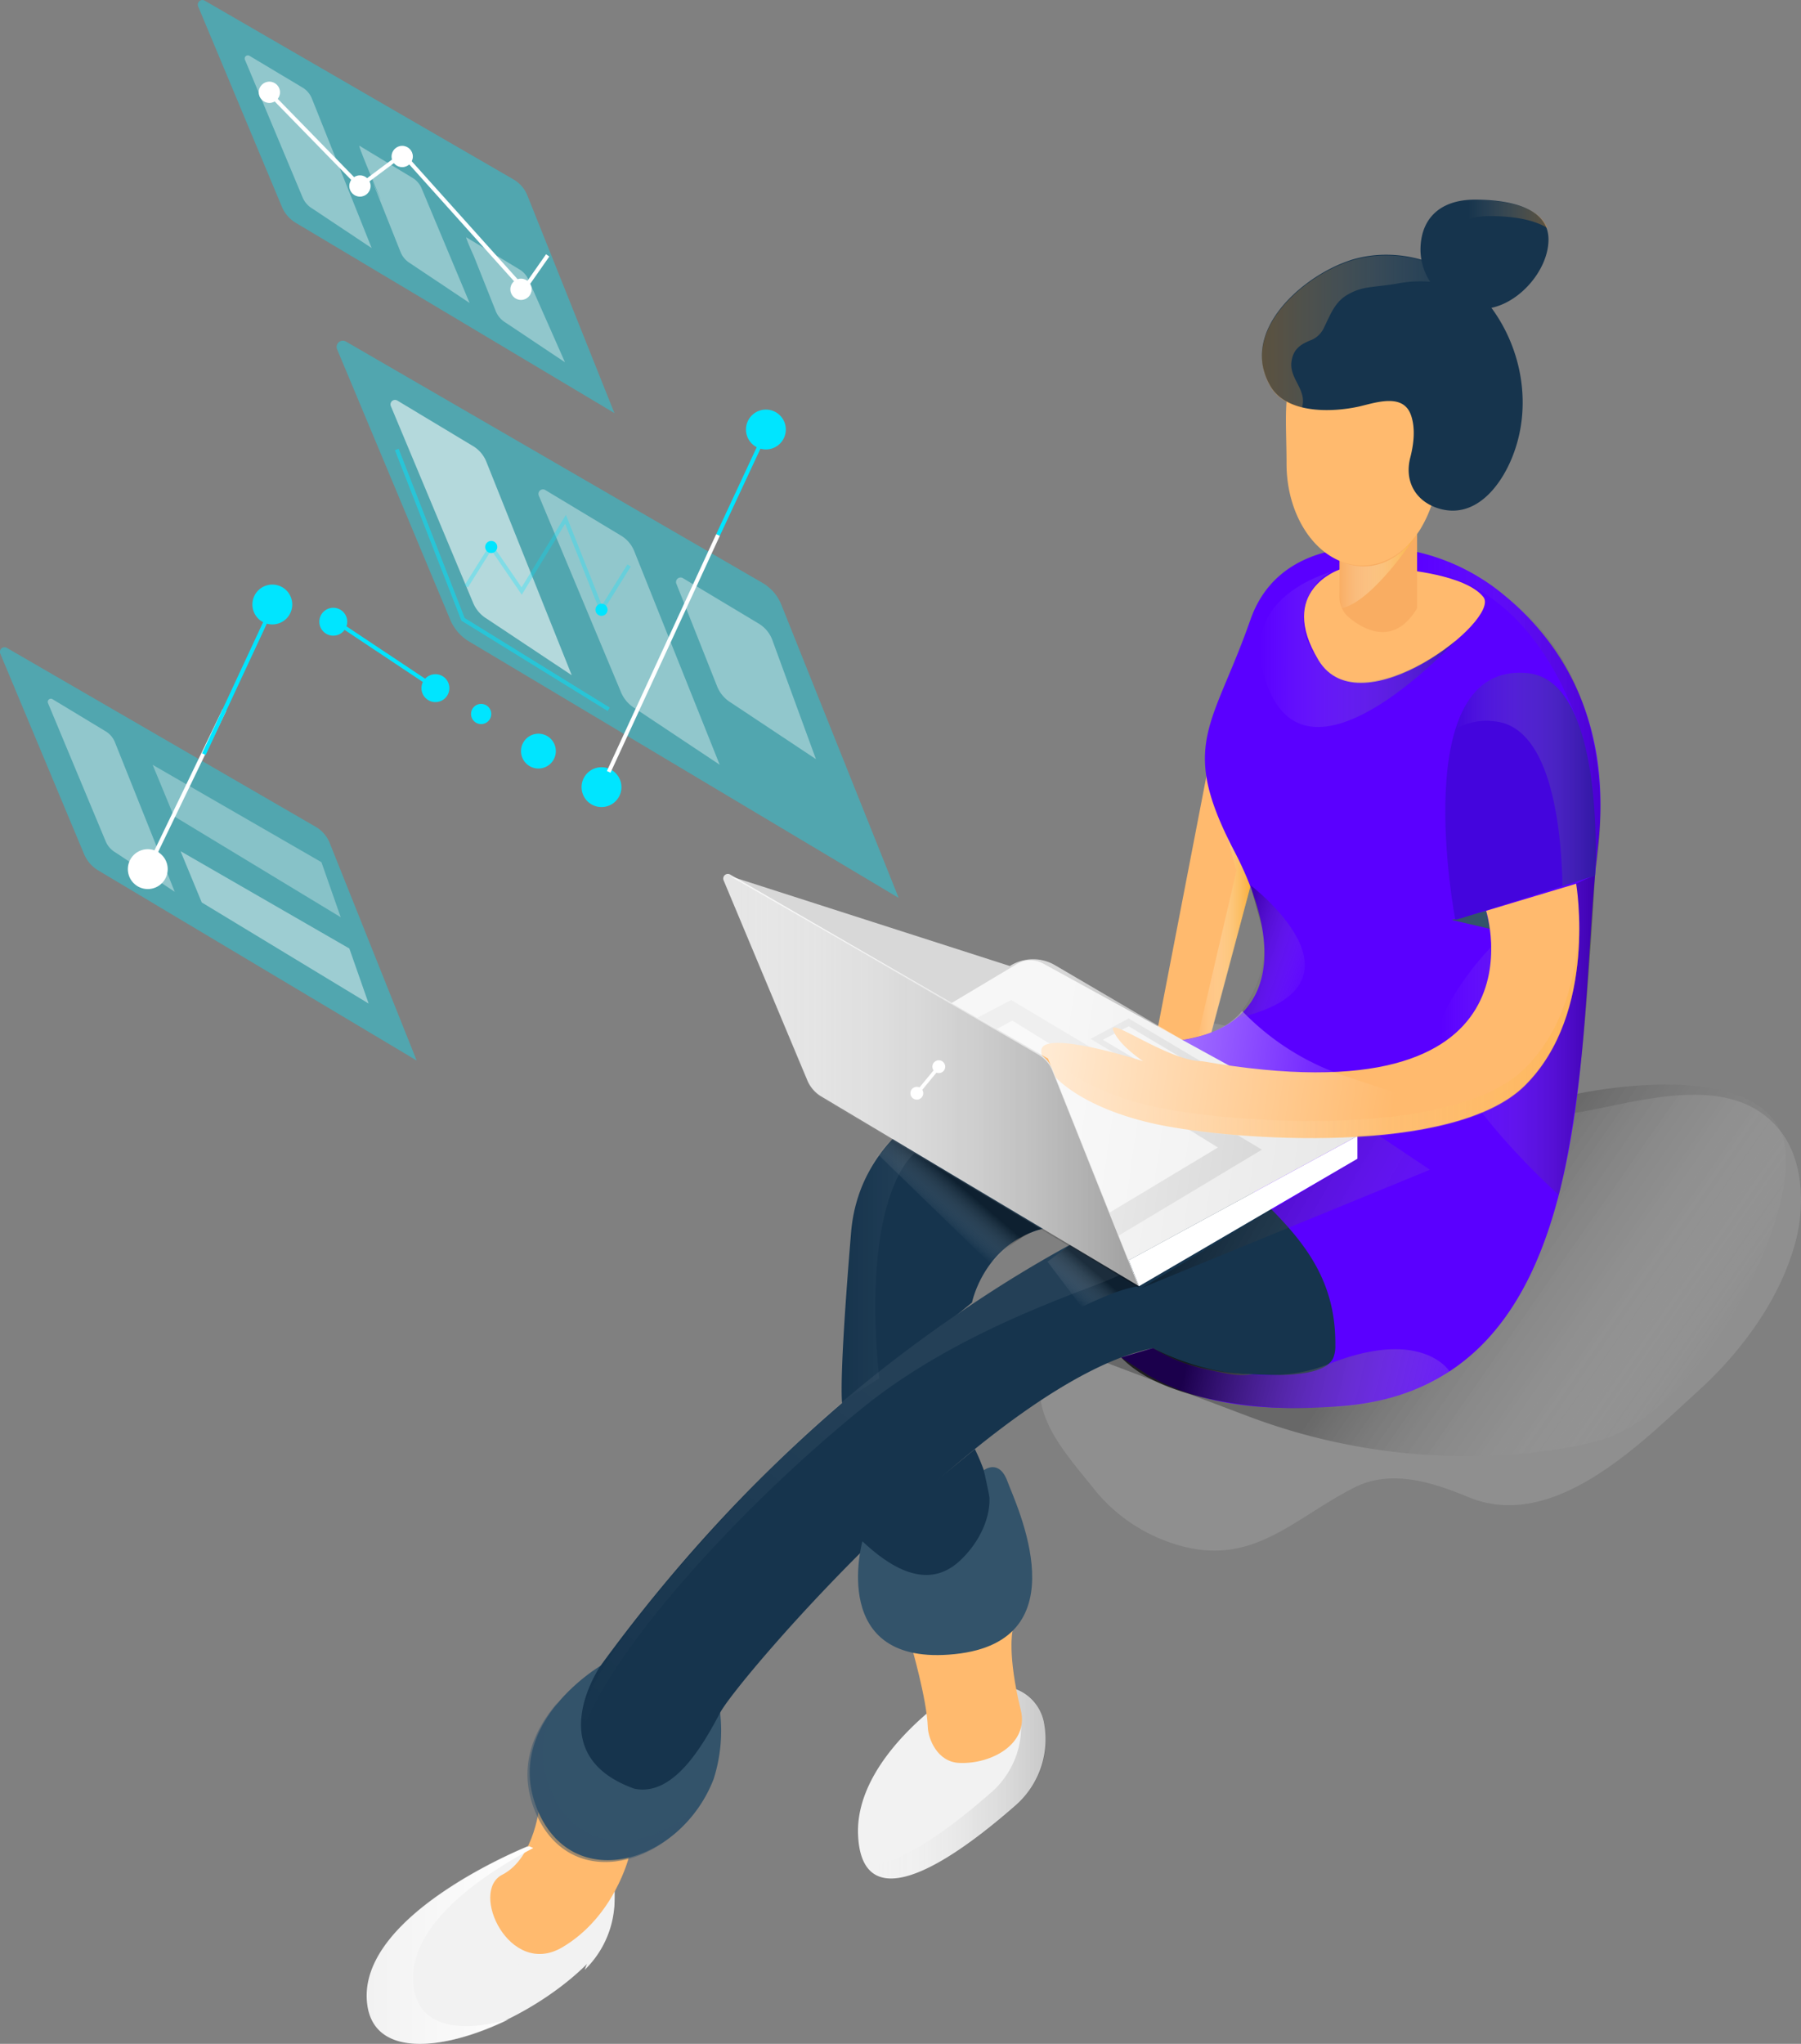 <svg xmlns="http://www.w3.org/2000/svg" xmlns:xlink="http://www.w3.org/1999/xlink" viewBox="0 0 451.77 512.63"><rect x="0" y="0" width="451.77" height="512.63" fill="#808080" stroke="none"/><defs><style>.cls-4{fill:#ffba6e}.cls-7{fill:#f2f2f2}.cls-12{fill:#33536a}.cls-14{fill:#16344d}.cls-18{fill:#e6e6e6}.cls-19,.cls-22,.cls-25,.cls-30{fill:#fff}.cls-20,.cls-28,.cls-29{fill:#00e5ff}.cls-20,.cls-22{opacity:.37}.cls-24{fill:#ccc}.cls-25{opacity:.62}.cls-28,.cls-30{stroke:#00e5ff;stroke-miterlimit:10}.cls-30{stroke:#fff}</style><linearGradient id="linear-gradient" x1="420.46" y1="353.71" x2="359.56" y2="311.15" gradientUnits="userSpaceOnUse"><stop offset="0" stop-color="#fff" stop-opacity="0"/><stop offset="1"/></linearGradient><linearGradient id="linear-gradient-2" x1="300.28" y1="225.44" x2="313.66" y2="225.44" gradientUnits="userSpaceOnUse"><stop offset="0" stop-color="#fff" stop-opacity="0"/><stop offset="1" stop-color="#fbb03b"/></linearGradient><linearGradient id="linear-gradient-3" x1="217.83" y1="447.04" x2="262.3" y2="447.04" xlink:href="#linear-gradient"/><linearGradient id="linear-gradient-4" x1="316.54" y1="83.19" x2="371.73" y2="83.19" gradientUnits="userSpaceOnUse"><stop offset="0" stop-color="#f7931e"/><stop offset="1" stop-color="#fff" stop-opacity="0"/></linearGradient><linearGradient id="linear-gradient-5" x1="361.55" y1="259.64" x2="400.11" y2="259.64" xlink:href="#linear-gradient"/><linearGradient id="linear-gradient-6" x1="261.2" y1="258.25" x2="396.15" y2="258.25" xlink:href="#linear-gradient-2"/><linearGradient id="linear-gradient-7" x1="356.6" y1="62.22" x2="388.16" y2="62.22" gradientUnits="userSpaceOnUse"><stop offset="0" stop-color="#fff" stop-opacity="0"/><stop offset=".37" stop-color="#fcd7ab" stop-opacity="0"/><stop offset="1" stop-color="#f7931e"/></linearGradient><linearGradient id="linear-gradient-8" x1="329.83" y1="244.71" x2="309.76" y2="238.03" xlink:href="#linear-gradient"/><linearGradient id="linear-gradient-9" x1="363.34" y1="330.99" x2="303.95" y2="296.94" xlink:href="#linear-gradient"/><linearGradient id="linear-gradient-10" x1="355.46" y1="177.91" x2="401.43" y2="177.91" xlink:href="#linear-gradient"/><linearGradient id="linear-gradient-11" x1="378.78" y1="356.84" x2="298.72" y2="337.55" xlink:href="#linear-gradient"/><linearGradient id="linear-gradient-12" x1="235.16" y1="305.67" x2="241.7" y2="298.02" xlink:href="#linear-gradient"/><linearGradient id="linear-gradient-13" x1="268.87" y1="325.8" x2="274.71" y2="318.97" xlink:href="#linear-gradient"/><linearGradient id="linear-gradient-14" x1="152.75" y1="441.67" x2="229.52" y2="351.88" gradientUnits="userSpaceOnUse"><stop offset="0" stop-color="#fff" stop-opacity="0"/><stop offset="1" stop-color="#fff"/></linearGradient><linearGradient id="linear-gradient-15" x1="211.1" y1="318.75" x2="229.62" y2="318.75" xlink:href="#linear-gradient-14"/><linearGradient id="linear-gradient-16" x1="365.11" y1="195.48" x2="400.26" y2="195.48" gradientUnits="userSpaceOnUse"><stop offset="0" stop-color="#fff" stop-opacity="0"/><stop offset="1" stop-color="#16344d"/></linearGradient><linearGradient id="linear-gradient-17" x1="315.95" y1="162.63" x2="365.11" y2="162.63" xlink:href="#linear-gradient-16"/><linearGradient id="linear-gradient-18" x1="335.71" y1="143.23" x2="355.46" y2="143.23" xlink:href="#linear-gradient-2"/><linearGradient id="linear-gradient-19" x1="181.37" y1="271.31" x2="285.72" y2="271.31" xlink:href="#linear-gradient"/><linearGradient id="linear-gradient-20" x1="92.19" y1="487.85" x2="133.71" y2="487.85" xlink:href="#linear-gradient-14"/><linearGradient id="linear-gradient-21" x1="348.56" y1="284.44" x2="262.43" y2="272.12" xlink:href="#linear-gradient-14"/></defs><g style="isolation:isolate"><g id="Layer_2" data-name="Layer 2"><g id="Layer_1-2" data-name="Layer 1"><path d="M274.78 373.9a42.06 42.06 0 0 0 18.75 13c20 6.93 30.1-5.56 46.08-13.75 9.25-4.74 19.65-1.41 28.67 2.33 21.57 8.94 43.31-13.55 57.63-26.54 10.89-9.89 20.6-23 24.46-37.37 2.36-8.78 2.11-20.31-3.69-27.79-12.69-16.37-38.43-6.27-53.34-4.4-26.12 3.26-38.26 10.49-58.35-7.13a69.68 69.68 0 0 0-26.74-14.74c-16-4.35-30.24 1.84-36.17 17.75-3.11 8.32-4 17.26 1 25 3.3 5.14 9.85 8.83 10.24 15.47.38 6.45-5.41 12-10.33 15.2a37.33 37.33 0 0 0-3.67 2.71c-17.78 14.92-3.32 29.13 5.46 40.26z" opacity=".31" fill="#b3b3b3"/><path d="M395.07 274.47s42.95-9.62 51.61 9.35c7.32 16-16.91 65.91-42.11 76.29-3.92 1.62-9.9 2.9-16.81 3.82a154.88 154.88 0 0 1-75.05-8.85l-43.92-16.58 56.38-25.76z" style="mix-blend-mode:multiply" opacity=".27" fill="url(#linear-gradient)"/><path class="cls-4" d="M303.58 189.72l-14.03 72.62 14.03-2.4 10.08-37.93-10.08-32.29z"/><path fill="url(#linear-gradient-2)" d="M313.66 222.34l-10.08-32.29-.48 2.49 7.06 25.85-9.88 42.45 3.3-.57 10.08-37.93z"/><path class="cls-7" d="M132.43 463.06s-43.35 17.26-40.3 39.77c2.57 19.08 37.06 7.28 54.55-9.68a24.65 24.65 0 0 0 7.49-17.72v-3.17z"/><path class="cls-7" d="M146.68 494.06a24.65 24.65 0 0 0 7.49-17.72v-3.17m-5.17-1.66v3.17a24.71 24.71 0 0 1-7.49 17.72 78.84 78.84 0 0 1-25.44 16m123.18-83.8s-25 16.09-24 35.81c.84 17.29 16 13 39.59-7.71a21.84 21.84 0 0 0 6.94-21 11.08 11.08 0 0 0-12.51-8.62z"/><path d="M261.76 431.69a10.72 10.72 0 0 0-9.42-8.67 11.37 11.37 0 0 1 3.32 5.49 21.85 21.85 0 0 1-6.95 21c-13.36 11.72-24 18.18-30.88 18.44 4.94 7.46 18.29 1.12 37.39-15.64a21 21 0 0 0 6.54-20.62z" fill="url(#linear-gradient-3)" opacity=".17"/><path class="cls-4" d="M135.42 452.21s-1.12 13.77-9.43 18 1.82 25.95 15 18.24 16.81-22.83 16.81-22.83-20.05 3.19-22.38-13.41z"/><path d="M281.26 340.48l6.75 4.44c14.16 8.17 31.64 9 47.95 7.81 66.41-4.73 59.21-91.56 64.89-140.53 3.84-33.15-10.94-52.66-23.63-63a52.34 52.34 0 0 0-36.48-12c-10.59.7-22.36 4.77-27.08 18.24-9.43 26.95-18.05 31.22-4.06 58s9.45 47.71-20.66 48 26.74 29.24 31.92 49.92c4.18 16.75 5.46 37.3-14.36 32.92-4.66-1-10-1.76-17.28-6.15z" fill="#5a00ff"/><path class="cls-4" d="M336 142.86s-15.81 5.27-5.27 22.71 45.83-10.14 41.37-15.82-20.28-6.89-20.28-6.89z"/><path d="M336 133.93v15.82a6.64 6.64 0 0 0 2.36 5.11c3.76 3.13 11.28 7.35 17.11-2.27v-18.66z" fill="#f9ad62"/><path class="cls-4" d="M360.75 116.29a31 31 0 0 1-4.53 16.54c-3.49 5.51-8.69 9-14.5 9-10.51 0-19-11.43-19-25.54s-2-25.55 8.52-25.55c7 0 18.6 2.33 25 9.92 3.17 3.78 4.51 10.94 4.51 15.63z"/><path class="cls-12" d="M150.63 417.82s-24.74 14.6-15.82 36.09 36.09 13.38 44.2-7.7a39.81 39.81 0 0 0 1.63-16.63z"/><path class="cls-12" d="M138.17 449c-3.56-8.59-1.75-16.07 1.71-22-5.55 6.37-10.4 15.89-5.63 27.38 8.18 19.71 31.69 14.52 41.79-2.73-11.33 12.74-30.62 14.81-37.87-2.65z" opacity=".48"/><path class="cls-14" d="M309.55 294.28s-85.92 23.37-158.92 123.54c0 0-15.41 22.3 8.51 30.82 9.74 2 17-10.54 21.5-19.06s69.14-83.58 108.58-91.45l.48.27a53 53 0 0 0 23.73 6.29c4.6.17 18.54 1.19 21-4.07a7.85 7.85 0 0 0 .53-3.23c.22-20.1-12.12-30.39-25.41-43.11zm27.37-228.35c-11.48 4.5-25.86 17.77-18.25 30.89 4.09 7 15.39 6.66 22.3 5.13 4.26-1 11.11-3.42 13 2.28 1.11 3.27.66 7.16-.2 10.5-1.59 6.13 1.47 11.22 7.42 12.89 8.79 2.47 15.23-5.46 18.28-13.3 4.85-12.42 2.35-26.64-5.34-37.09-7.94-10.8-22.44-15.92-35.11-12.06-.65.22-1.37.47-2.1.76z"/><path d="M326.56 102.32c-3.31-.82-6.21-2.44-7.89-5.33-7.61-13.12 6.77-26.39 18.25-30.89.73-.29 1.45-.54 2.15-.76 11.46-3.49 24.42.39 32.66 9.16-1.26-1.35-4.57-2.08-6.3-2.59a32.45 32.45 0 0 0-7.37-1.29 30.15 30.15 0 0 0-7.47.48c-2.49.47-4.89.63-7.39 1a14.13 14.13 0 0 0-5.85 2.24c-2.72 1.9-3.74 4.84-5.17 7.69a6.17 6.17 0 0 1-3.05 3.17c-2.76 1.06-4.77 2.28-5.18 5.58-.54 4.34 4.05 7 2.61 11.54z" fill="url(#linear-gradient-4)" opacity=".31"/><path class="cls-14" d="M243.82 326.7s3.34-16.67 20.78-19.11c6.35-.88 10.36-2.31 19.06-3.12a52.2 52.2 0 0 0 25.89-10.19s-28-24.26-25.89-28.14-66.52-1-70.17 43-2 44-2 44zm.72 36.76s8.28 16.24 2.61 23.13-18.25 18.66-30.82 0z"/><path class="cls-4" d="M228.56 412.67s3.95 13.54 4.17 20.5c.09 2.83 2.31 8.76 7.89 9 8.13.36 17.5-4.83 15.45-13.21C252.61 414.84 254 409 254 409s-8.85 6.11-25.44 3.67z"/><path class="cls-12" d="M246.79 368.76s3.8-3 5.93 2.81 18.72 40-13.22 43.31-23.17-28.29-23.17-28.29c6.64 6.23 16 12.48 24.22 5.08 4.34-3.89 7.83-10 7.66-15.95-.02-.72-1.43-6.95-1.42-6.96z"/><path fill="#ffdad3" d="M268.66 312.08v-5.16l7.85-1.52 7.15-.93-15 7.61z"/><path class="cls-12" d="M373.72 232.97l-9.6-2.24 8.68-2.29.92 4.53z"/><path class="cls-18" d="M238.76 251.54l16.31-9.75a6.61 6.61 0 0 1 6.58-.13l78.86 43.27-57.39 31.17-50.19-56.29z"/><path class="cls-19" d="M340.51 284.93v5.7l-54.79 31.97-2.6-6.5 57.39-31.17z"/><path class="cls-20" d="M225.43 225.22L196 151.68a11.11 11.11 0 0 0-4.73-5.48L86.81 85.68a1.56 1.56 0 0 0-2.22 2l28.34 67.75a11.61 11.61 0 0 0 4.76 5.48z"/><path d="M143.42 169.36L122 115.82a8.05 8.05 0 0 0-3.45-4l-18.89-11.36a1.13 1.13 0 0 0-1.61 1.42l20.63 49.33a8.46 8.46 0 0 0 3.46 4z" opacity=".57" fill="#fff"/><path class="cls-22" d="M180.53 191.81l-21.42-53.54a8.05 8.05 0 0 0-3.45-4l-18.89-11.37a1.13 1.13 0 0 0-1.61 1.42l20.63 49.33a8.51 8.51 0 0 0 3.46 4zm24.14-1.41l-11-30.05a8.08 8.08 0 0 0-3.45-4L171.29 145a1.14 1.14 0 0 0-1.62 1.43l10.26 25.83a8.45 8.45 0 0 0 3.46 4z"/><path class="cls-20" d="M154.13 103.62l-21.81-54.53a8.19 8.19 0 0 0-3.51-4.09L51.35.16a1.16 1.16 0 0 0-1.65 1.45l21 50.24a8.59 8.59 0 0 0 3.52 4.06z"/><path d="M391 299.7s-35.82-32-28.47-46.15c13.06-25.11 37.57-34 37.57-34s-1.72 30.86-3.59 47.32c-1.65 14.68-4.51 29.43-5.51 32.83z" style="mix-blend-mode:multiply" fill="url(#linear-gradient-5)" opacity=".31"/><path class="cls-24" d="M280.64 309.9l35.9-21.55-62.91-37.54-8.44 4.46 17.7 10.25 16.55 41.67"/><path class="cls-25" d="M278.25 304.19l27.26-16.38-51.59-31.82-3.85 2.1 12.82 7.43 14.22 35.8"/><path class="cls-24" d="M283.12 255.44l-9.57 5.13 22.64 13.51 9.32-5.32-22.39-13.32z"/><path class="cls-25" d="M283.12 257.41l-6.48 3.38 13.04 7.78 6.2-3.55-12.76-7.61z"/><path class="cls-4" d="M372.79 228.44s16.76 53.11-71.24 37.73c-8.52 0-23.89-11.54-22.29-7.68s7.49 7.68 7.49 7.68-25.55-8.29-25.55-2.61 10.19 14.52 29.33 18.51 74.06 7.85 91.93-9.79c18.45-18.22 12.91-50.63 12.91-50.63z"/><path d="M382.46 268c-17.87 17.65-72.8 13.79-91.93 9.8-15.95-3.33-25.68-10-28.48-15.45a1.51 1.51 0 0 0-.85 1.37c0 5.68 10.19 14.52 29.33 18.51s74.06 7.85 91.93-9.79c12.33-12.18 13.94-30.69 13.66-41.63-.29 11.08-2.87 26.58-13.66 37.19z" fill="url(#linear-gradient-6)" opacity=".35"/><circle class="cls-28" cx="83.6" cy="155.94" r="3"/><circle class="cls-28" cx="109.22" cy="172.6" r="3"/><path class="cls-28" d="M86.28 157.28l20.85 13.88"/><path class="cls-20" d="M104.52 266l-21.81-54.56a8.19 8.19 0 0 0-3.51-4.06L1.74 162.51A1.16 1.16 0 0 0 .09 164l21 50.23a8.67 8.67 0 0 0 3.52 4.07z"/><circle class="cls-29" cx="192.12" cy="107.73" r="5"/><circle class="cls-29" cx="150.88" cy="197.43" r="5"/><path class="cls-30" d="M180.12 134.16l-27.43 59.43"/><path class="cls-28" d="M190.96 110.91l-10.84 23.25"/><circle class="cls-29" cx="120.69" cy="179.08" r="2.54"/><circle class="cls-29" cx="135.06" cy="188.39" r="4.37"/><path class="cls-14" d="M388.43 60.08c0-8.15-10.07-10-18.5-10s-13.61 4.5-13.61 12.65a15 15 0 0 0 15.27 14.75c8.41 0 16.84-9.25 16.84-17.4z"/><path d="M373.7 54.2c5.08 0 10.75.68 14.46 3-2.2-5.61-10.68-7-18-7-8.43 0-13.6 4.5-13.6 12.65a14.55 14.55 0 0 0 5.57 11.39 14.29 14.29 0 0 1-2.07-7.39c.04-8.15 5.21-12.65 13.64-12.65z" fill="url(#linear-gradient-7)" opacity=".31"/><path class="cls-22" d="M43.83 223.68l-15-37.51a5.66 5.66 0 0 0-2.42-2.8l-13.23-8a.79.79 0 0 0-1.13 1L26.5 211a5.85 5.85 0 0 0 2.43 2.79zm49.4-161.46l-15-37.51a5.66 5.66 0 0 0-2.41-2.79L62.58 14a.79.79 0 0 0-1.13 1L75.9 49.5a5.92 5.92 0 0 0 2.43 2.8zM117.8 76l-12-28.66a5.64 5.64 0 0 0-2.42-2.79l-13.23-8c-.66-.38 10 24.09 2.94 8.12l7.4 18.58a5.85 5.85 0 0 0 2.42 2.8zm23.92 14.86l-9.08-20.54a5.66 5.66 0 0 0-2.41-2.79l-13.24-8c-.66-.38 7.07 16 0 0l7.4 18.59a6 6 0 0 0 2.42 2.79z"/><path fill="#fff" opacity=".31" d="M85.47 230.06l-4.84-13.81-42.34-24.42 5.32 12.87 41.86 25.36z"/><path opacity=".44" fill="#fff" d="M92.47 251.71l-4.84-13.81-42.34-24.41 5.32 12.86 41.86 25.36z"/><path d="M313.66 222s33 25.2-3.63 33.43c0 0 9.17-9.79 6.62-22.47z" style="mix-blend-mode:multiply" fill="url(#linear-gradient-8)" opacity=".31"/><path style="mix-blend-mode:multiply" fill="url(#linear-gradient-9)" opacity=".31" d="M286.37 323.04l72.32-29.65-12.98-8.68-5.2.22v5.7l-54.14 32.41z"/><path d="M355.46 137.91v5.38s26.22-1.3 40.69 38.83a85.14 85.14 0 0 1 2.68 13.43l1.43 22.35s9.45-46.78-25.31-70.51c-4.27-4.53-19.49-9.48-19.49-9.48z" style="mix-blend-mode:multiply" fill="url(#linear-gradient-10)" opacity=".17"/><path d="M365.06 230.73c.5 0 35.05-11.15 35.05-11.15s2.93-48.74-16.86-50.73c-30.69-3.1-18.19 61.88-18.19 61.88z" fill="#4405dd"/><path d="M289.22 338.13a58.45 58.45 0 0 0 22.6 6.48c6.37.52 13.67.63 21.32-2.42 23.62-9.44 30.47 1.77 30.47 1.77s-14 10.89-41.08 9.17c0 0-29.44-.25-41.27-12.65z" style="mix-blend-mode:multiply" opacity=".7" fill="url(#linear-gradient-11)"/><path d="M220.52 289.81L248.47 317s7.64-8.15 12.8-8.68l-37.39-22.55z" style="mix-blend-mode:multiply" fill="url(#linear-gradient-12)" opacity=".38"/><path d="M262.75 316.45l8.59 11.38s9.22-4.7 14.38-5.23l-17.06-10.52z" style="mix-blend-mode:multiply" fill="url(#linear-gradient-13)" opacity=".38"/><path d="M280.87 319.75c-4.71 2.84-38.74 12.44-64.54 33.4-31.55 25.62-63.24 61-70.45 81.58 0 0-8.22-9 45.77-64.76 0 0 29-31.64 77-57.89z" style="mix-blend-mode:screen" fill="url(#linear-gradient-14)" opacity=".06"/><path d="M229.62 289.09s-13.7 9.27-9.1 56.63l-9.42 6s1.87-45.87 4.1-51.36 3.79-11.05 8.68-14.69z" style="mix-blend-mode:screen" fill="url(#linear-gradient-15)" opacity=".06"/><path d="M383.25 168.85c-10-1-15.37 5.16-18.14 14a15.6 15.6 0 0 1 9.84-1.92c14.23 1.43 16.71 27.06 17 41.33l8.18-2.64s2.87-48.78-16.88-50.77z" style="mix-blend-mode:multiply" opacity=".39" fill="url(#linear-gradient-16)"/><path d="M336 142.86s-28.8 6-17.29 31 46.44-13.2 46.44-13.2-16.93 14.62-30.18 9c0 0-11.44-8-7-19.58-.04.08 2.23-6.2 8.03-7.22z" style="mix-blend-mode:multiply" fill="url(#linear-gradient-17)" opacity=".38"/><path d="M355.46 133.93s-10.94 17-18.9 18.6c0 0-1.4-8.17-.6-11.89.04 0 10.7 5.98 19.5-6.71z" style="mix-blend-mode:multiply" fill="url(#linear-gradient-18)"/><path class="cls-18" d="M285.72 322.6L264 268.15a8.26 8.26 0 0 0-3.51-4l-77.33-44.8a1.16 1.16 0 0 0-1.65 1.45l21 50.15A8.55 8.55 0 0 0 206 275z"/><path d="M285.72 323L264 268.6a8.29 8.29 0 0 0-3.51-4.06l-77.33-44.8a1.16 1.16 0 0 0-1.65 1.45l21 50.16a8.64 8.64 0 0 0 3.52 4.06z" style="mix-blend-mode:multiply" fill="url(#linear-gradient-19)" opacity=".31"/><circle class="cls-19" cx="235.49" cy="267.54" r="1.61"/><circle class="cls-19" cx="229.98" cy="274.2" r="1.61"/><path class="cls-19" transform="rotate(-50.44 232.598 271.09)" d="M229.19 270.64h6.85v.92h-6.85z"/><path d="M103.76 498.38c-2.07-15.31 17.33-28.2 30-34.87l-1.06-.45s-43.34 17.26-40.3 39.77c1.79 13.25 19 11.6 35.15 3.69-12.08 3.41-22.42 1.98-23.79-8.14z" fill="url(#linear-gradient-20)"/><path d="M183.11 219.74l70.2 22.55a10.86 10.86 0 0 1 11.34-.2l32 18.75s10.29-1.16 14.92-7.29a63.86 63.86 0 0 0 25.82 16.33l31.38 10.48-28.23 4.57-57.42 31.17-20.23-50.58z" style="mix-blend-mode:screen" opacity=".69" fill="url(#linear-gradient-21)"/><path opacity=".29" fill="none" stroke-miterlimit="10" stroke="#00e5ff" d="M116.95 147.08l6.27-10 7.64 11.17 11-18 9.02 22.69 6.92-11.11"/><path opacity=".5" fill="none" stroke-miterlimit="10" stroke="#00e5ff" d="M99.53 112.73l16.62 42.61 36.54 22.57"/><circle class="cls-29" cx="123.22" cy="137.19" r="1.52"/><circle class="cls-29" cx="150.88" cy="152.94" r="1.52"/><circle class="cls-29" cx="68.31" cy="151.62" r="5"/><path class="cls-30" d="M56.31 178.04l-17.43 36.12"/><path class="cls-28" d="M67.14 154.79l-16 34.36"/><circle class="cls-19" cx="37.07" cy="217.99" r="5"/><path fill="none" stroke="#fff" stroke-miterlimit="10" d="M67.36 23.15l22.93 23.5 10.71-8 30.43 33.91 5.95-8.5"/><circle class="cls-19" cx="90.29" cy="46.65" r="2.67"/><circle class="cls-19" cx="100.89" cy="39.25" r="2.67"/><circle class="cls-19" cx="130.69" cy="72.56" r="2.67"/><circle class="cls-19" cx="67.57" cy="23.15" r="2.67"/></g></g></g></svg>